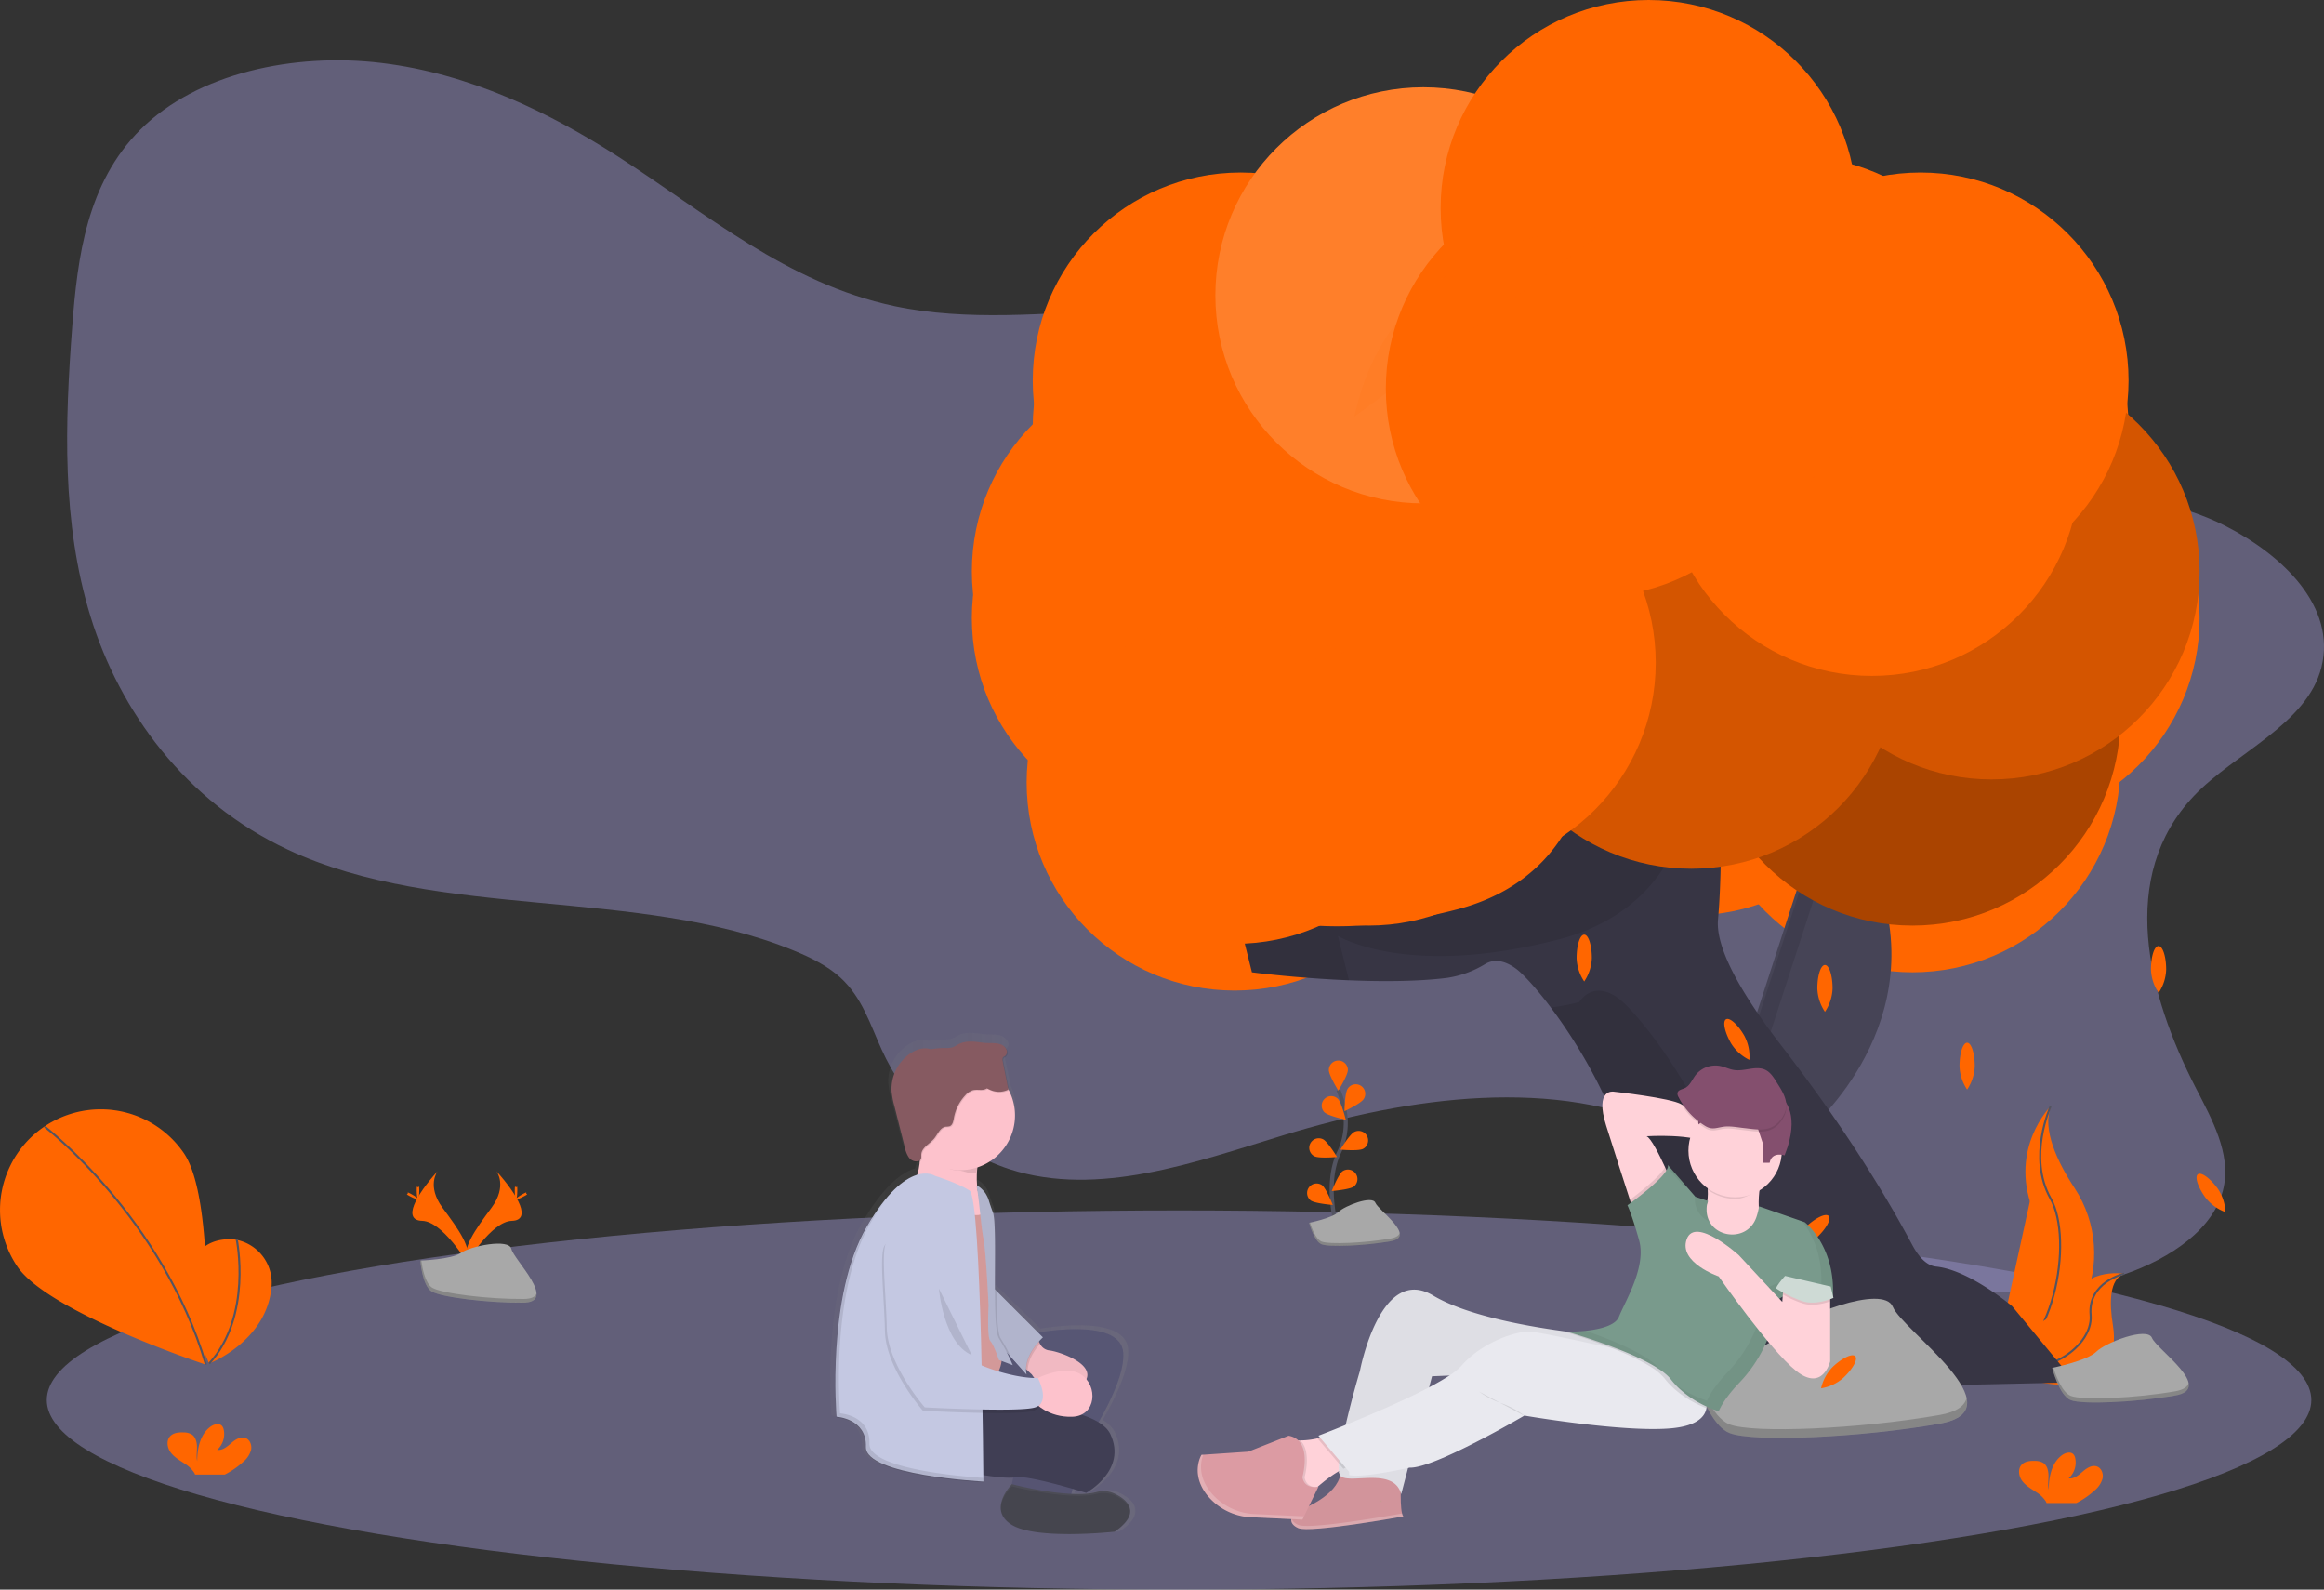 <?xml version="1.0" encoding="UTF-8" standalone="no"?>
<svg
   data-name="Layer 1"
   width="1142.23"
   height="781.11"
   viewBox="0 0 1142.23 781.11"
   version="1.1"
   id="svg157"
   xmlns="http://www.w3.org/2000/svg"
   xmlns:svg="http://www.w3.org/2000/svg">
  <rect x="0" y="0" width="1142.23" height="781.11" fill="#333333" stroke="none"/>
  <defs
     id="defs3">
    <linearGradient
       id="d91c7811-87ec-4fc8-aa52-46c2543d8327-229"
       x1="380.12"
       y1="690.08"
       x2="530.06"
       y2="690.08"
       gradientTransform="matrix(-1,0,0,1,938.12,-59.45)"
       gradientUnits="userSpaceOnUse">
      <stop
         offset="0"
         stop-color="gray"
         stop-opacity="0.25"
         id="stop1" />
      <stop
         offset="0.54"
         stop-color="gray"
         stop-opacity="0.12"
         id="stop2" />
      <stop
         offset="1"
         stop-color="gray"
         stop-opacity="0.1"
         id="stop3" />
    </linearGradient>
  </defs>
  <title
     id="title3">friendship</title>
  <path
     d="m 1140.99,327.75 c -6.95,28.15 -42.63,42.26 -62.62,63.26 -37.67,39.58 -23,97.38 0.9,143.67 8,15.5 17.08,31.91 13.69,48.53 -4.13,20.33 -26.08,35.19 -49.13,43.07 -42,14.35 -92.3,10.93 -130.91,-8.92 -33.36,-17.15 -57.26,-45 -91.19,-61.42 -56.79,-27.39 -129.07,-17 -190.74,1.83 -43.62,13.35 -91.32,30.72 -134.67,16.78 -30.5,-9.82 -51.59,-33.72 -63.08,-59 -5.54,-12.23 -9.57,-25.47 -20.16,-35.16 -6.3,-5.77 -14.52,-9.86 -22.93,-13.3 -76.88,-31.5 -174,-14.63 -248.63,-49.57 -50.42,-23.59 -82.71,-68.09 -97,-114.5 -14.29,-46.41 -12.63,-95.07 -9,-142.87 2.58,-34 7.21,-70.22 33.47,-96.44 27.78,-27.73 75.45,-38 118.55,-32.77 43.1,5.23 82.15,24.06 116.52,46.18 43,27.66 82.78,62.09 135.51,73.29 35.91,7.63 73.68,3.45 110.72,2 61.92,-2.41 123.86,3 185.43,8.84 30,2.87 60.1,5.88 89.84,10.24 q 10,1.46 20,3.15 c 3.34,0.57 6.68,1.16 10,1.77 2.6,0.47 5.19,1 7.78,1.47 q 6.13,1.19 12.22,2.5 c 11.66,2.5 23.21,5.33 34.64,8.55 39.74,11.21 71.6,31.57 109.13,45.79 24.46,9.27 51.13,11.83 74.29,23.63 28.5,14.49 54.68,39.8 47.37,69.4 z"
     fill="#6c63ff"
     opacity="0.1"
     id="path3"
     style="opacity:0.486;fill:#948fc3;fill-opacity:1" />
  <circle
     cx="939.95"
     cy="375.52"
     r="102.23"
     fill="#6c63ff"
     id="circle3"
     style="fill:#ff6600" />
  <circle
     cx="831.23"
     cy="347.59"
     r="102.23"
     fill="#6c63ff"
     id="circle4"
     style="fill:#ff6600" />
  <circle
     cx="711.55"
     cy="348.59"
     r="102.23"
     fill="#6c63ff"
     id="circle5"
     style="fill:#ff6600" />
  <circle
     cx="672.65"
     cy="375.52"
     r="102.23"
     fill="#6c63ff"
     id="circle6"
     style="fill:#ff6600" />
  <circle
     cx="606.82"
     cy="384.5"
     r="102.23"
     fill="#6c63ff"
     id="circle7"
     style="fill:#ff6600" />
  <circle
     cx="579.89"
     cy="303.71"
     r="102.23"
     fill="#6c63ff"
     id="circle8"
     style="fill:#ff6600" />
  <circle
     cx="609.81"
     cy="209.95"
     r="102.23"
     fill="#6c63ff"
     id="circle9"
     style="fill:#ff6600" />
  <circle
     cx="666.66"
     cy="209.95"
     r="102.23"
     fill="#6c63ff"
     id="circle10"
     style="fill:#ff6600" />
  <circle
     cx="699.58"
     cy="168.06"
     r="102.23"
     fill="#6c63ff"
     id="circle11"
     style="fill:#ff6600" />
  <circle
     cx="783.36"
     cy="213.94"
     r="102.23"
     fill="#6c63ff"
     id="circle12"
     style="fill:#ff6600" />
  <circle
     cx="978.85"
     cy="303.71"
     r="102.23"
     fill="#6c63ff"
     id="circle13"
     style="fill:#ff6600" />
  <circle
     cx="920"
     cy="252.84"
     r="102.23"
     fill="#6c63ff"
     id="circle14"
     style="fill:#ff6600" />
  <circle
     cx="882.1"
     cy="201.97"
     r="102.23"
     fill="#6c63ff"
     id="circle15"
     style="fill:#ff6600" />
  <circle
     cx="810.29"
     cy="125.17"
     r="102.23"
     fill="#6c63ff"
     id="circle16"
     style="fill:#ff6600" />
  <circle
     cx="943.94"
     cy="209.95"
     r="102.23"
     fill="#6c63ff"
     id="circle17"
     style="fill:#ff6600" />
  <g
     opacity="0.1"
     id="g32"
     style="fill:#ff6600">
    <circle
       cx="939.95"
       cy="375.52"
       r="102.23"
       id="circle18"
       style="fill:#ff6600" />
    <circle
       cx="831.23"
       cy="347.59"
       r="102.23"
       id="circle19"
       style="fill:#ff6600" />
    <circle
       cx="711.55"
       cy="348.59"
       r="102.23"
       id="circle20"
       style="fill:#ff6600" />
    <circle
       cx="672.65"
       cy="375.52"
       r="102.23"
       id="circle21"
       style="fill:#ff6600" />
    <circle
       cx="606.82"
       cy="384.5"
       r="102.23"
       id="circle22"
       style="fill:#ff6600" />
    <circle
       cx="579.89"
       cy="303.71"
       r="102.23"
       id="circle23"
       style="fill:#ff6600" />
    <circle
       cx="609.81"
       cy="209.95"
       r="102.23"
       id="circle24"
       style="fill:#ff6600" />
    <circle
       cx="666.66"
       cy="209.95"
       r="102.23"
       id="circle25"
       style="fill:#ff6600" />
    <circle
       cx="699.58"
       cy="168.06"
       r="102.23"
       id="circle26"
       style="fill:#ff6600" />
    <circle
       cx="783.36"
       cy="213.94"
       r="102.23"
       id="circle27"
       style="fill:#ff6600" />
    <circle
       cx="978.85"
       cy="303.71"
       r="102.23"
       id="circle28"
       style="fill:#ff6600" />
    <circle
       cx="920"
       cy="252.84"
       r="102.23"
       id="circle29"
       style="fill:#ff6600" />
    <circle
       cx="882.1"
       cy="201.97"
       r="102.23"
       id="circle30"
       style="fill:#ff6600" />
    <circle
       cx="810.29"
       cy="125.17"
       r="102.23"
       id="circle31"
       style="fill:#ff6600" />
    <circle
       cx="943.94"
       cy="209.95"
       r="102.23"
       id="circle32"
       style="fill:#ff6600" />
  </g>
  <path
     d="m 889.46,554.67 c 0,0 62.5,-52.53 31.58,-127.33 l -30.92,-11.58 -33.55,103.29 z"
     fill="#67647e"
     id="path32"
     style="fill:#464456;fill-opacity:1" />
  <path
     d="m 892.79,412.2 7.4,2.77 -32.94,101.41 28.74,31.12 c -2.38,2.37 -3.86,3.61 -3.86,3.61 l -32.9,-35.62 z"
     opacity="0.1"
     id="path33" />
  <ellipse
     cx="579.5"
     cy="687.94"
     rx="556.5"
     ry="93.16"
     fill="#6c63ff"
     opacity="0.1"
     id="ellipse33"
     style="opacity:0.486;fill:#948fc3;fill-opacity:1" />
  <path
     d="m 1007.84,543.65 c 0,0 -20.33,20.33 -8.85,50.5 11.48,30.17 -19.67,80.33 -19.67,80.33 l 1,-0.16 c 41.75,-7.37 62.5,-55.12 39.28,-90.6 -8.68,-13.17 -15.77,-28.65 -11.76,-40.07 z"
     fill="#6c63ff"
     id="path34"
     style="fill:#ff6600" />
  <path
     d="m 1007.84,543.65 c 0,0 -11.48,24.92 0,45.25 11.48,20.33 2,77.38 -28.53,85.58"
     fill="none"
     stroke="#535461"
     stroke-miterlimit="10"
     id="path35"
     style="fill:#ff6600" />
  <path
     d="m 1044.05,625.88 c 0,0 -23.2,-3.69 -25.31,17.1 -2.11,20.79 -44.62,23.67 -44.62,23.67 l 0.8,0.53 c 35.09,23 68.63,14.67 63.57,-15.91 -1.87,-11.37 -1.72,-22.79 5.56,-25.39 z"
     fill="#6c63ff"
     id="path36"
     style="fill:#ff6600" />
  <path
     d="m 1044.05,625.88 c 0,0 -18,4 -16.53,20.33 1.47,16.33 -26.74,36 -53.39,20.44"
     fill="none"
     stroke="#535461"
     stroke-miterlimit="10"
     id="path38"
     style="fill:#ff6600" />
  <path
     d="m 607.2,445.26 8.12,32.5 c 0,0 57.37,7.48 95.62,2.78 a 49.72,49.72 0 0 0 19.07,-6.88 c 3.23,-1.91 8.33,-2.74 15.3,2.48 11.94,9 70.54,81 61.05,155.7 a 25.82,25.82 0 0 1 -22.17,22.24 v 0 a 77.86,77.86 0 0 0 -32.67,12.36 l -29,19.31 297.35,-6.5 L 989,641.88 c 0,0 -21.12,-17.87 -37.37,-19.5 -4.74,-0.47 -8.65,-4.82 -11.81,-10.73 -18.51,-34.65 -40.65,-67.23 -64.65,-98.34 -17.48,-22.66 -32.15,-46.54 -30.78,-61.54 3.25,-35.75 0,-94.24 0,-94.24 l -61.74,-8.12 c 0,0 8.12,78 -66.62,97.49 -74.74,19.49 -108.83,-1.64 -108.83,-1.64 z"
     fill="#67647e"
     id="path39"
     style="fill:#373544;fill-opacity:1" />
  <g
     opacity="0.1"
     id="g41">
    <path
       d="m 686.45,519.34 c 0,0 34.12,21.12 108.87,1.62 74.75,-19.5 66.62,-97.49 66.62,-97.49 l 11.75,1.53 c -0.22,-5 -0.39,-8 -0.39,-8 l -61.74,-8.12 c 0,0 8.12,78 -66.62,97.49 -74.74,19.49 -108.87,-1.62 -108.87,-1.62 l 8.12,32.5 c 0,0 21.92,2.86 47.7,3.93 z"
       transform="translate(-28.88,-59.45)"
       id="path40" />
    <path
       d="m 830.77,740.51 a 77.86,77.86 0 0 1 32.67,-12.36 v 0 A 25.78,25.78 0 0 0 885.6,706 c 9.54,-74.7 -49.09,-146.83 -61,-155.79 -13,-9.75 -19.5,1.62 -19.5,1.62 a 104.61,104.61 0 0 1 -14,2.67 c 21.06,28 51.19,81.71 44.14,136.87 a 25.78,25.78 0 0 1 -22.16,22.15 v 0 a 77.86,77.86 0 0 0 -32.67,12.36 l -29,19.31 74.76,-1.63 z"
       transform="translate(-28.88,-59.45)"
       id="path41" />
  </g>
  <path
     d="m 656.96,602.91 c 0,0 -6.21,-21.08 1.16,-36.6 a 33.3,33.3 0 0 0 2.69,-20.89 56,56 0 0 0 -3,-9.81"
     fill="none"
     stroke="#535461"
     stroke-miterlimit="10"
     stroke-width="2"
     id="path42" />
  <path
     d="m 662.45,525.8 c 0,2.58 -4.68,10.08 -4.68,10.08 0,0 -4.65,-7.5 -4.65,-10.08 a 4.68,4.68 0 1 1 9.36,0 z"
     fill="#6c63ff"
     id="path43"
     style="fill:#ff6600" />
  <path
     d="m 670.19,540.11 c -1.4,2.17 -9.4,5.92 -9.4,5.92 0,0 0.15,-8.83 1.55,-11 a 4.68,4.68 0 1 1 7.85,5.09 z"
     fill="#6c63ff"
     id="path44"
     style="fill:#ff6600" />
  <path
     d="m 669.85,564.55 c -2.31,1.16 -11.1,0.36 -11.1,0.36 0,0 4.58,-7.55 6.89,-8.71 a 4.68,4.68 0 0 1 4.21,8.36 z"
     fill="#6c63ff"
     id="path45"
     style="fill:#ff6600" />
  <path
     d="m 665.43,583.02 c -2.08,1.54 -10.88,2.23 -10.88,2.23 0,0 3.24,-8.22 5.32,-9.75 a 4.68,4.68 0 0 1 5.56,7.52 z"
     fill="#6c63ff"
     id="path46"
     style="fill:#ff6600" />
  <path
     d="m 650.96,546.55 c 1.85,1.8 10.49,3.67 10.49,3.67 0,0 -2.11,-8.58 -4,-10.38 a 4.68,4.68 0 0 0 -6.52,6.71 z"
     fill="#6c63ff"
     id="path47"
     style="fill:#ff6600" />
  <path
     d="m 646.06,568.17 c 2.31,1.16 11.1,0.36 11.1,0.36 0,0 -4.58,-7.55 -6.89,-8.71 a 4.68,4.68 0 0 0 -4.21,8.36 z"
     fill="#6c63ff"
     id="path48"
     style="fill:#ff6600" />
  <path
     d="m 644.18,589.86 c 2.08,1.54 10.88,2.23 10.88,2.23 0,0 -3.24,-8.22 -5.32,-9.75 a 4.68,4.68 0 0 0 -5.56,7.52 z"
     fill="#6c63ff"
     id="path49"
     style="fill:#ff6600" />
  <path
     d="m 643.45,600.85 c 0,0 11.35,-2.27 14.37,-5.3 3.02,-3.03 16.64,-8.32 18.16,-4.54 1.52,3.78 20.43,16.64 7.56,18.91 -12.87,2.27 -30.26,3 -34,1.51 -3.74,-1.49 -6.09,-10.58 -6.09,-10.58 z"
     fill="#a8a8a8"
     id="path50" />
  <path
     d="m 683.55,608.55 c -12.86,2.27 -30.26,3 -34,1.51 -2.88,-1.15 -4.88,-6.69 -5.67,-9.26 l -0.38,0.08 c 0,0 2.27,9.08 6.05,10.59 3.78,1.51 21.18,0.76 34,-1.51 3.71,-0.66 4.77,-2.19 4.37,-4.14 -0.32,1.24 -1.61,2.22 -4.37,2.73 z"
     opacity="0.2"
     id="path51" />
  <path
     d="m 831.62,672.01 c 0,0 34.43,-6.89 43.62,-16.07 9.19,-9.18 50.5,-25.25 55.09,-13.77 4.59,11.48 62,50.5 23,57.39 -39,6.89 -91.82,9.18 -103.3,4.59 -11.48,-4.59 -18.41,-32.14 -18.41,-32.14 z"
     fill="#a8a8a8"
     id="path52" />
  <path
     d="m 953.29,695.29 c -39,6.89 -91.82,9.18 -103.3,4.59 -8.74,-3.5 -14.82,-20.3 -17.22,-28.11 l -1.15,0.24 c 0,0 6.89,27.55 18.36,32.14 11.47,4.59 64.28,2.3 103.3,-4.59 11.27,-2 14.49,-6.66 13.27,-12.56 -0.95,3.85 -4.88,6.82 -13.26,8.29 z"
     opacity="0.2"
     id="path53" />
  <path
     d="m 1064.66,476.35 a 21.82,21.82 0 0 1 -3.71,11.51 21.82,21.82 0 0 1 -3.77,-11.49 c 0,-6.35 1.64,-11.5 3.71,-11.51 2.07,-0.01 3.75,5.14 3.77,11.49 z"
     fill="#6c63ff"
     id="path54"
     style="fill:#ff6600" />
  <path
     d="m 782.37,470.77 a 21.82,21.82 0 0 1 -3.74,11.5 21.82,21.82 0 0 1 -3.74,-11.5 c 0,-6.35 1.67,-11.5 3.74,-11.5 2.07,0 3.74,5.15 3.74,11.5 z"
     fill="#6c63ff"
     id="path55"
     style="fill:#ff6600" />
  <path
     d="m 1090.03,584.09 a 21.82,21.82 0 0 1 3.74,11.5 21.82,21.82 0 0 1 -9.79,-7.1 c -3.74,-5.14 -5.41,-10.29 -3.74,-11.5 1.67,-1.21 6.06,1.97 9.79,7.1 z"
     fill="#6c63ff"
     id="path56"
     style="fill:#ff6600" />
  <path
     d="m 970.57,523.88 a 21.82,21.82 0 0 1 -3.74,11.5 21.82,21.82 0 0 1 -3.74,-11.5 c 0,-6.35 1.67,-11.5 3.74,-11.5 2.07,0 3.74,5.17 3.74,11.5 z"
     fill="#6c63ff"
     id="path57"
     style="fill:#ff6600" />
  <path
     d="m 900.69,485.68 a 21.82,21.82 0 0 1 -3.74,11.5 21.82,21.82 0 0 1 -3.74,-11.5 c 0,-6.35 1.67,-11.5 3.74,-11.5 2.07,0 3.74,5.15 3.74,11.5 z"
     fill="#6c63ff"
     id="path58"
     style="fill:#ff6600" />
  <path
     d="m 857.34,508.97 a 21.82,21.82 0 0 1 2.47,11.84 21.82,21.82 0 0 1 -9,-8.12 c -3.16,-5.51 -4.26,-10.81 -2.47,-11.84 1.79,-1.03 5.85,2.61 9,8.12 z"
     fill="#6c63ff"
     id="path59"
     style="fill:#ff6600" />
  <path
     d="m 824.95,614.61 a 21.82,21.82 0 0 1 -10.95,5.14 21.82,21.82 0 0 1 5.83,-10.59 c 4.63,-4.34 9.54,-6.64 10.95,-5.14 1.41,1.5 -1.2,6.25 -5.83,10.59 z"
     fill="#6c63ff"
     id="path60" />
  <path
     d="m 824.95,614.61 a 21.82,21.82 0 0 1 -10.95,5.14 21.82,21.82 0 0 1 5.83,-10.59 c 4.63,-4.34 9.54,-6.64 10.95,-5.14 1.41,1.5 -1.2,6.25 -5.83,10.59 z"
     opacity="0.1"
     id="path61" />
  <path
     d="m 892.96,608.09 a 21.82,21.82 0 0 1 -10.95,5.14 21.82,21.82 0 0 1 5.83,-10.59 c 4.63,-4.34 9.54,-6.64 10.95,-5.14 1.41,1.5 -1.2,6.24 -5.83,10.59 z"
     fill="#6c63ff"
     id="path62"
     style="fill:#ff6600" />
  <path
     d="m 906,677.03 a 21.82,21.82 0 0 1 -10.95,5.14 21.82,21.82 0 0 1 5.84,-10.62 c 4.63,-4.34 9.54,-6.64 10.95,-5.14 1.41,1.5 -1.2,6.27 -5.84,10.62 z"
     fill="#6c63ff"
     id="path64"
     style="fill:#ff6600" />
  <path
     d="m 90.47,566.82 c 15.33,22.63 10.44,103.65 10.44,103.65 0,0 -77.05,-25.51 -92.38,-48.13 a 49.49,49.49 0 0 1 81.95,-55.51 z"
     fill="#6c63ff"
     id="path66"
     style="fill:#ff6600" />
  <path
     d="m 90.47,566.82 c 15.33,22.63 10.44,103.65 10.44,103.65 0,0 -77.05,-25.51 -92.38,-48.13 a 49.49,49.49 0 0 1 81.95,-55.51 z"
     opacity="0.1"
     id="path67"
     style="fill:#ff6600" />
  <path
     d="m 22.04,553.66 c 0,0 57.74,44.58 79.17,116.89"
     fill="none"
     stroke="#535461"
     stroke-miterlimit="10"
     id="path68"
     style="fill:#ff6600" />
  <path
     d="m 115.75,609.12 c 0,0 -41,-7 -13,60.91 0,0 28.49,-10.86 30.71,-37.88 a 21.56,21.56 0 0 0 -17.15,-22.92 z"
     fill="#6c63ff"
     id="path69"
     style="fill:#ff6600" />
  <path
     d="m 116.35,609.05 c 0,0 7.81,37.56 -13.56,61"
     fill="none"
     stroke="#535461"
     stroke-miterlimit="10"
     id="path70"
     style="fill:#ff6600" />
  <path
     d="m 1008.63,672.14 c 0,0 17.11,-3.4 21.67,-7.93 4.56,-4.53 25.1,-12.46 27.38,-6.8 2.28,5.66 30.8,24.92 11.41,28.31 -19.39,3.39 -45.63,4.53 -51.33,2.27 -5.7,-2.26 -9.13,-15.85 -9.13,-15.85 z"
     fill="#a8a8a8"
     id="path71" />
  <path
     d="m 1069.12,683.63 c -19.39,3.4 -45.63,4.53 -51.33,2.27 -4.34,-1.73 -7.36,-10 -8.56,-13.87 l -0.57,0.12 c 0,0 3.42,13.59 9.13,15.86 5.71,2.27 31.94,1.13 51.33,-2.27 5.6,-1 7.2,-3.28 6.6,-6.2 -0.51,1.89 -2.46,3.36 -6.6,4.09 z"
     opacity="0.2"
     id="path72" />
  <circle
     cx="939.95"
     cy="352.58"
     r="102.23"
     fill="#6c63ff"
     id="circle72"
     style="fill:#aa4400" />
  <circle
     cx="831.23"
     cy="324.65"
     r="102.23"
     fill="#6c63ff"
     id="circle73"
     style="fill:#d45500" />
  <circle
     cx="711.55"
     cy="325.65"
     r="102.23"
     fill="#6c63ff"
     id="circle74"
     style="fill:#ff6600" />
  <circle
     cx="672.65"
     cy="352.58"
     r="102.23"
     fill="#6c63ff"
     id="circle75"
     style="fill:#ff6600" />
  <circle
     cx="606.82"
     cy="361.56"
     r="102.23"
     fill="#6c63ff"
     id="circle76"
     style="fill:#ff6600" />
  <circle
     cx="579.89"
     cy="280.77"
     r="102.23"
     fill="#6c63ff"
     id="circle77"
     style="fill:#ff6600" />
  <circle
     cx="609.81"
     cy="187.01"
     r="102.23"
     fill="#6c63ff"
     id="circle78"
     style="fill:#ff6600" />
  <circle
     cx="666.66"
     cy="187.01"
     r="102.23"
     fill="#6c63ff"
     id="circle79"
     style="fill:#ff6600" />
  <circle
     cx="699.58"
     cy="145.12"
     r="102.23"
     fill="#6c63ff"
     id="circle80"
     style="fill:#ff7f2a" />
  <circle
     cx="783.36"
     cy="191"
     r="102.23"
     fill="#6c63ff"
     id="circle81"
     style="fill:#ff6600" />
  <circle
     cx="978.85"
     cy="280.77"
     r="102.23"
     fill="#6c63ff"
     id="circle82"
     style="fill:#d45500" />
  <circle
     cx="920"
     cy="229.9"
     r="102.23"
     fill="#6c63ff"
     id="circle83"
     style="fill:#ff6600" />
  <circle
     cx="882.1"
     cy="179.03"
     r="102.23"
     fill="#6c63ff"
     id="circle84"
     style="fill:#ff6600" />
  <circle
     cx="810.29"
     cy="102.23"
     r="102.23"
     fill="#6c63ff"
     id="circle85"
     style="fill:#ff6600" />
  <circle
     cx="943.94"
     cy="187.01"
     r="102.23"
     fill="#6c63ff"
     id="circle86"
     style="fill:#ff6600" />
  <path
     d="m 1041.73,203.02 c 0,0 -95.21,-45.15 -152.82,34.87"
     opacity="0.1"
     id="path86"
     style="fill:#ff6600" />
  <path
     d="m 791.65,111.55 c 0,0 -105.32,-3.18 -126,93.22"
     opacity="0.1"
     id="path87"
     style="fill:#ff6600" />
  <path
     d="m 660.73,320.71 c 0,0 -95.21,-45.16 -152.82,34.84"
     opacity="0.1"
     id="path88"
     style="fill:#ff6600" />
  <path
     d="m 244.04,575.55 c 0,0 5.49,7.18 -2.54,18 -8.03,10.82 -14.65,20 -12,26.76 0,0 12.11,-20.14 22,-20.42 9.89,-0.28 3.38,-12.23 -7.46,-24.34 z"
     fill="#6c63ff"
     id="path89"
     style="fill:#ff6600" />
  <path
     d="m 244.04,575.55 a 8.9,8.9 0 0 1 1.12,2.25 c 9.62,11.3 14.75,21.85 5.5,22.12 -8.61,0.25 -18.95,15.65 -21.42,19.54 a 8.35,8.35 0 0 0 0.29,0.89 c 0,0 12.11,-20.14 22,-20.42 9.89,-0.28 3.35,-12.27 -7.49,-24.38 z"
     opacity="0.1"
     id="path90"
     style="fill:#ff6600" />
  <path
     d="m 254.25,584.71 c 0,2.53 -0.28,4.58 -0.63,4.58 -0.35,0 -0.63,-2 -0.63,-4.58 0,-2.58 0.35,-1.34 0.7,-1.34 0.35,0 0.56,-1.19 0.56,1.34 z"
     fill="#ffd037"
     id="path91"
     style="fill:#ff6600" />
  <path
     d="m 257.75,587.72 c -2.22,1.21 -4.16,1.94 -4.32,1.63 -0.16,-0.31 1.5,-1.54 3.72,-2.75 2.22,-1.21 1.34,-0.33 1.51,0 0.17,0.33 1.31,-0.05 -0.91,1.12 z"
     fill="#ffd037"
     id="path92"
     style="fill:#ff6600" />
  <path
     d="m 215.02,575.55 c 0,0 -5.49,7.18 2.54,18 8.03,10.82 14.65,20 12,26.76 0,0 -12.11,-20.14 -22,-20.42 -9.89,-0.28 -3.39,-12.23 7.46,-24.34 z"
     fill="#6c63ff"
     id="path93"
     style="fill:#ff6600" />
  <path
     d="m 215.02,575.55 a 8.9,8.9 0 0 0 -1.12,2.25 c -9.62,11.3 -14.75,21.85 -5.5,22.12 8.61,0.25 18.95,15.65 21.42,19.54 a 8.35,8.35 0 0 1 -0.29,0.89 c 0,0 -12.11,-20.14 -22,-20.42 -9.89,-0.28 -3.36,-12.27 7.49,-24.38 z"
     opacity="0.1"
     id="path94"
     style="fill:#ff6600" />
  <path
     d="m 204.81,584.71 c 0,2.53 0.28,4.58 0.63,4.58 0.35,0 0.63,-2 0.63,-4.58 0,-2.58 -0.35,-1.34 -0.7,-1.34 -0.35,0 -0.56,-1.19 -0.56,1.34 z"
     fill="#ffd037"
     id="path95"
     style="fill:#ff6600" />
  <path
     d="m 201.3,587.72 c 2.22,1.21 4.16,1.94 4.32,1.63 0.16,-0.31 -1.5,-1.54 -3.72,-2.75 -2.22,-1.21 -1.34,-0.33 -1.51,0 -0.17,0.33 -1.27,-0.05 0.91,1.12 z"
     fill="#ffd037"
     id="path96"
     style="fill:#ff6600" />
  <path
     d="m 206.56,619.4 c 0,0 15.36,-0.47 20,-3.77 4.64,-3.3 23.63,-7.23 24.77,-1.95 1.14,5.28 23.08,26.29 5.74,26.43 -17.34,0.14 -40.29,-2.7 -44.91,-5.52 -4.62,-2.82 -5.6,-15.19 -5.6,-15.19 z"
     fill="#a8a8a8"
     id="path97" />
  <path
     d="m 257.37,638.28 c -17.34,0.14 -40.29,-2.7 -44.91,-5.52 -3.52,-2.14 -4.92,-9.83 -5.39,-13.38 h -0.51 c 0,0 1,12.39 5.59,15.2 4.59,2.81 27.57,5.66 44.91,5.52 5,0 6.73,-1.82 6.64,-4.46 -0.69,1.61 -2.58,2.61 -6.33,2.64 z"
     opacity="0.2"
     id="path98" />
  <path
     d="m 119.56,718.29 a 11.67,11.67 0 0 0 3.83,-5.78 c 0.5,-2.3 -0.48,-5.05 -2.68,-5.89 -2.46,-0.94 -5.09,0.76 -7.08,2.49 -1.99,1.73 -4.28,3.69 -6.89,3.32 a 10.48,10.48 0 0 0 3.24,-9.81 4.1,4.1 0 0 0 -0.9,-2 c -1.37,-1.46 -3.84,-0.83 -5.48,0.32 -5.2,3.66 -6.65,10.72 -6.68,17.08 -0.52,-2.29 -0.08,-4.68 -0.1,-7 -0.02,-2.32 -0.66,-5 -2.64,-6.22 a 8,8 0 0 0 -4,-0.95 c -2.34,-0.09 -4.94,0.15 -6.54,1.86 -2,2.12 -1.47,5.69 0.26,8 1.73,2.31 4.35,3.8 6.77,5.42 a 15,15 0 0 1 4.84,4.61 4.57,4.57 0 0 1 0.36,0.82 h 14.65 a 40.83,40.83 0 0 0 9.04,-6.27 z"
     fill="#6c63ff"
     id="path99"
     style="fill:#ff6600" />
  <path
     d="m 1029.56,732.29 a 11.67,11.67 0 0 0 3.83,-5.78 c 0.5,-2.3 -0.48,-5.05 -2.68,-5.89 -2.46,-0.94 -5.09,0.76 -7.08,2.49 -1.99,1.73 -4.28,3.69 -6.89,3.32 a 10.48,10.48 0 0 0 3.24,-9.81 4.1,4.1 0 0 0 -0.9,-2 c -1.37,-1.46 -3.84,-0.83 -5.48,0.32 -5.2,3.66 -6.65,10.72 -6.68,17.08 -0.52,-2.29 -0.08,-4.68 -0.1,-7 -0.02,-2.32 -0.66,-5 -2.64,-6.22 a 8,8 0 0 0 -4,-0.95 c -2.34,-0.09 -4.94,0.15 -6.54,1.86 -2,2.12 -1.47,5.69 0.26,8 1.73,2.31 4.35,3.8 6.77,5.42 a 15,15 0 0 1 4.84,4.61 4.57,4.57 0 0 1 0.36,0.82 h 14.65 a 40.83,40.83 0 0 0 9.04,-6.27 z"
     fill="#6c63ff"
     id="path100"
     style="fill:#ff6600" />
  <path
     d="m 688.69,726.87 c 0,0 -1,15.66 1,18.26 0,0 -45.92,8.35 -51.66,5.74 -5.74,-2.61 -3.13,-6.78 0,-8.35 3.13,-1.57 18.79,-7.31 20.87,-18.26 0,0 -6.78,-3.13 15.13,1 21.91,4.13 14.66,1.61 14.66,1.61 z"
     fill="#dc9ba3"
     id="path101" />
  <path
     d="m 688.69,726.87 c 0,0 -1,15.66 1,18.26 0,0 -45.92,8.35 -51.66,5.74 -5.74,-2.61 -3.13,-6.78 0,-8.35 3.13,-1.57 18.79,-7.31 20.87,-18.26 0,0 -6.78,-3.13 15.13,1 21.91,4.13 14.66,1.61 14.66,1.61 z"
     opacity="0.05"
     id="path102" />
  <path
     d="m 867.68,575.01 c 0,0 -5.74,9.39 -2.09,27.66 3.65,18.27 -9.39,18.26 -9.39,18.26 h -26.08 l -8.87,-23 12.52,1 c 0,0 8.35,-2.09 4.7,-21.4 z"
     fill="#ffd2d9"
     id="path103" />
  <path
     d="m 789.41,553.1 c 4,12.71 9,28.19 11.67,36.44 l 1.9,5.83 17.22,-17.74 c 0,0 -0.76,-1.76 -1.89,-4.22 -2.52,-5.46 -6.91,-14.37 -9.07,-15.09 0,0 24,-1.57 31.31,4.17 7.31,5.74 5.22,-15.66 5.22,-15.66 0,0 -14.09,-1 -19.31,-4.17 -5.22,-3.17 -33.4,-6.26 -33.4,-6.26 0,0 -9.39,-1.57 -3.65,16.7 z"
     fill="#ffd2d9"
     id="path104" />
  <path
     d="m 632.85,706.55 3.65,26.61 9.39,-1 c 0,0 0.57,-0.54 1.53,-1.4 2.53,-2.23 7.8,-6.6 12.84,-9 a 15.73,15.73 0 0 1 5.46,-1.63 l -10.44,-15.66 a 57.66,57.66 0 0 1 -7.79,2.31 37.61,37.61 0 0 1 -8.39,1 15.32,15.32 0 0 1 -6.25,-1.23 z"
     fill="#ffd2d9"
     id="path105" />
  <path
     d="m 658.94,725.31 c 4.7,4.17 26.09,-4.7 29.75,8.87 l 3.36,-12.87 10.35,-39.6 1.42,-5.45 8.62,-0.37 98.93,-4.22 5.6,-0.24 3,-0.13 -3.92,-1.94 -26.09,-12.93 c 0,0 -9.4,-0.66 -22.36,-2.44 v 0 c -19.65,-2.69 -47.49,-8 -63.21,-17.39 -26.09,-15.66 -36,37.05 -36,37.05 0,0 -4,13.37 -7,26.55 a 153.76,153.76 0 0 0 -3.15,17.25 c -0.45,4.03 -0.31,6.95 0.7,7.86 z"
     fill="#e9e9ef"
     id="path106" />
  <path
     d="m 658.94,725.31 c 4.7,4.17 26.09,-4.7 29.75,8.87 l 3.36,-12.87 10.35,-39.6 1.42,-5.45 8.89,-0.55 95.58,-5.88 5.9,-0.37 1.82,-0.11 2.35,-0.15 -28.44,-12.79 c 0,0 -9.4,-0.66 -22.36,-2.44 v 0 c -19.65,-2.69 -47.49,-8 -63.21,-17.39 -26.09,-15.66 -36,37.05 -36,37.05 0,0 -4,13.37 -7,26.55 a 153.76,153.76 0 0 0 -3.15,17.25 c -0.41,4.05 -0.27,6.97 0.74,7.88 z"
     opacity="0.05"
     id="path107" />
  <path
     d="m 647.5,706.74 9.13,10.71 3.64,4.27 a 15.73,15.73 0 0 1 5.46,-1.63 l -10.44,-15.66 a 57.66,57.66 0 0 1 -7.79,2.31 z"
     opacity="0.1"
     id="path108" />
  <path
     d="m 647.99,705.48 10.21,12 4.92,5.77 v 1.57 c 6,1.39 24.79,-2.57 28.93,-3.48 l 0.81,-0.18 c 12,0.52 56.36,-25.57 56.36,-25.57 0,0 48.53,8.35 72,6.26 13.11,-1.17 16.79,-5.91 17.48,-9.88 a 10.29,10.29 0 0 0 -0.78,-5.78 l -21,-14.75 -2.78,-2 -4.44,-3.13 c 0,0 -7.72,-1.75 -17.52,-3.91 v 0 c -15.32,-3.38 -35.73,-7.77 -39.86,-8.08 -6.78,-0.52 -24,5.22 -33.92,16.7 a 29.31,29.31 0 0 1 -5.72,4.67 l -0.27,0.18 c -2.79,1.85 -6.22,3.81 -10,5.82 -12.63,6.65 -29.47,13.8 -41.05,18.49 -7.92,3.23 -13.37,5.3 -13.37,5.3 z"
     fill="#e9e9ef"
     id="path109" />
  <path
     d="m 632.85,706.55 3.65,26.61 9.39,-1 c 0,0 0.57,-0.54 1.53,-1.4 -2.08,0 -5.51,-0.55 -6.23,-4.86 0,0 3.62,-12.65 -2.09,-18.1 a 15.32,15.32 0 0 1 -6.25,-1.25 z"
     opacity="0.1"
     id="path110" />
  <path
     d="m 640.12,725.83 c 0,0 5.22,-18.26 -6.78,-20.35 l -19.83,7.83 -23,1.57 c 0,0 -6,9.79 3.61,20.77 a 29.52,29.52 0 0 0 20.94,9.9 l 25.06,1.15 7.87,-16.15 c 0,0 -6.79,1.54 -7.87,-4.72 z"
     fill="#dc9ba3"
     id="path111" />
  <path
     d="m 767.57,653.99 c 2.63,0.77 13.51,4 24.65,8.43 v 0 a 137.31,137.31 0 0 1 16.06,7.41 c 1.08,0.61 2.11,1.22 3.08,1.83 a 26.56,26.56 0 0 1 6.73,5.64 c 6.44,8.33 15.9,12.82 20.61,14.65 a 10.29,10.29 0 0 0 -0.78,-5.78 l -21,-14.75 3,-0.13 -3.92,-1.94 2.35,-0.15 -28.44,-12.79 c 0,0 -9.38,-0.64 -22.34,-2.42 z"
     opacity="0.1"
     id="path112" />
  <path
     d="m 801.12,589.55 1.9,5.83 17.22,-17.74 c 0,0 -0.76,-1.76 -1.89,-4.22 -2.23,4.59 -12.62,12.65 -17.23,16.13 z"
     opacity="0.1"
     id="path113" />
  <path
     d="m 863.21,598.2 a 30.34,30.34 0 0 0 1.35,-5.44 l 22.43,7.79 c 0,0 15.39,11.74 13.83,37.31 0,0 -19,-7 -27.4,1.3 l -0.17,1.47 a 67.84,67.84 0 0 1 -18.4,38.82 c -4.15,4.36 -8.06,9.27 -10.13,14 0,0 -14.61,-4.17 -23.48,-15.66 -8.87,-11.49 -51.12,-23.45 -51.12,-23.45 0,0 22.44,0.52 25.57,-7.31 3.13,-7.83 13.57,-24.53 9.92,-37.57 -3.65,-13.04 -5.74,-17.22 -5.74,-17.22 0,0 21.4,-15.13 19.83,-19.83 l 13.57,15.66 6.26,2.09 a 10,10 0 0 0 -0.74,3.82 c -0.36,14.17 19.66,17.57 24.42,4.22 z"
     fill="#cedad5"
     id="path114"
     style="fill:#799a8c;fill-opacity:1" />
  <path
     d="m 839.25,584.48 a 54.1,54.1 0 0 0 -0.79,-5.81 l 29.22,-2.61 c 0,0 -2,1.75 -2.9,8.27 -3.43,2 -7.43,4.78 -11.71,4.78 a 22.86,22.86 0 0 1 -13.82,-4.63 z"
     opacity="0.1"
     id="path115" />
  <circle
     cx="852.81"
     cy="565.36"
     r="22.96"
     fill="#ffd2d9"
     id="circle115" />
  <path
     d="m 869.77,571.36 h -3.13 v -8.87 l -3.13,-9.39 c 0,0 -15.66,-7.31 -23,-5.74 l -5.7,5.19 c 0,0 -1.57,-12.52 7.83,-17.22 9.4,-4.7 26.09,-2.61 30.27,1 4.18,3.61 11,9.92 5.74,27.14 l -1.53,4.24 c 0,0 -6.31,-2.09 -7.35,3.65 z"
     fill="#844f6e"
     id="path116" />
  <g
     opacity="0.05"
     id="g120">
    <path
       d="m 858.09,642.86 -1.71,-0.57 -7.88,-9.09 a 2.22,2.22 0 0 0 0.05,-1.34 z"
       transform="translate(-28.88,-59.45)"
       id="path117" />
    <path
       d="m 869.07,659.7 a 11.82,11.82 0 0 1 -7.17,-11.5 c 0,-0.31 0,-0.6 0,-0.88 l 0.16,0.19 6.26,2.09 a 10,10 0 0 0 -0.74,3.82 12.47,12.47 0 0 0 1.49,6.28 z"
       transform="translate(-28.88,-59.45)"
       id="path118" />
    <path
       d="m 808.2,713.36 c 13.08,4.55 30.79,11.72 36.18,18.69 l 0.4,0.5 c -14.33,-9.83 -45.8,-18.77 -45.8,-18.77 a 81.34,81.34 0 0 0 9.22,-0.42 z"
       transform="translate(-28.88,-59.45)"
       id="path119" />
    <path
       d="m 867.86,747.71 c 2.07,-4.71 6,-9.63 10.13,-14 a 67.84,67.84 0 0 0 18.4,-38.82 l 0.17,-1.47 c 8.35,-8.35 27.4,-1.3 27.4,-1.3 1,-16.22 -4.84,-26.87 -9.23,-32.49 l 1.15,0.4 c 0,0 15.39,11.74 13.83,37.31 0,0 -19,-7 -27.4,1.3 l -0.17,1.47 a 67.84,67.84 0 0 1 -18.4,38.82 c -4.15,4.36 -8.06,9.27 -10.13,14 0,0 -12.72,-3.64 -21.62,-13.44 a 54,54 0 0 0 15.87,8.22 z"
       transform="translate(-28.88,-59.45)"
       id="path120" />
  </g>
  <path
     d="m 844.72,627.2 c 0,0 25,36 38.09,46.44 13.09,10.44 16.7,-4.7 16.7,-4.7 v -33.39 l -23,-2.61 -0.25,3.17 -0.28,3.62 -21.4,-23 c 0,0 -21.4,-19.31 -25.57,-7.83 -4.17,11.48 15.71,18.3 15.71,18.3 z"
     fill="#ffd2d9"
     id="path121" />
  <path
     d="m 876.31,636.11 a 49.72,49.72 0 0 0 9.9,4.4 c 4.93,1.52 10.58,-0.08 13.31,-1.06 v -3.9 l -23,-2.61 z"
     opacity="0.1"
     id="path122" />
  <path
     d="m 899.78,632.16 1.34,5.59 c 0,0 -8.16,3.8 -14.94,1.72 a 59.33,59.33 0 0 1 -13,-6.26 c -1,-0.52 4.17,-6.26 4.17,-6.26 z"
     fill="#cedad5"
     id="path123" />
  <path
     d="M 749.48,695.82 A 42.39,42.39 0 0 0 738,689.55 41,41 0 0 1 727,683.81"
     opacity="0.1"
     id="path124" />
  <path
     d="m 590.58,714.87 0.85,-0.06 c -1.24,3.15 -3,10.85 4.32,19.26 a 29.52,29.52 0 0 0 20.87,9.89 l 24.3,1.14 -0.78,1.6 -25.08,-1.15 a 29.52,29.52 0 0 1 -20.87,-9.89 c -9.61,-11 -3.61,-20.79 -3.61,-20.79 z"
     fill="#ffffff"
     opacity="0.2"
     id="path125" />
  <path
     d="m 679.19,737.24 q -0.11,0.47 -0.25,0.93 c -0.51,-0.29 -1.24,-0.85 0.25,-0.93 z"
     fill="#00ff00"
     opacity="0.05"
     id="path126" />
  <path
     d="m 638.12,749.31 c 5.35,2.43 45.57,-4.65 51,-5.63 a 4.06,4.06 0 0 0 0.62,1.45 c 0,0 -45.92,8.35 -51.66,5.74 -3,-1.34 -3.69,-3.1 -3.29,-4.7 0.33,1.12 1.27,2.23 3.33,3.14 z"
     fill="#ffffff"
     opacity="0.2"
     id="path127" />
  <path
     d="m 838.22,554.39 a 35.56,35.56 0 0 1 -13.24,-14.2 3.2,3.2 0 0 1 -0.49,-2.19 c 0.37,-1.42 2.22,-1.67 3.56,-2.28 2.49,-1.14 3.54,-4 5.17,-6.22 a 12.45,12.45 0 0 1 12.17,-4.67 c 2.38,0.48 4.58,1.66 7,2 5.18,0.76 10.82,-2.38 15.47,0 2.12,1.09 3.56,3.14 4.82,5.16 3.17,5.07 7.14,10.46 4.26,16.38 -1.65,3.4 -4.29,6.22 -8,7.21 -3.71,0.99 -8,0.16 -11.78,-0.24 -3.1,-0.34 -6.36,-1 -9.48,-0.72 -3.68,0.38 -5.97,1.87 -9.46,-0.23 z"
     opacity="0.1"
     id="path128" />
  <path
     d="m 838.22,553.34 a 35.56,35.56 0 0 1 -13.24,-14.2 3.2,3.2 0 0 1 -0.49,-2.19 c 0.37,-1.42 2.22,-1.67 3.56,-2.28 2.49,-1.14 3.54,-4 5.17,-6.22 a 12.45,12.45 0 0 1 12.17,-4.67 c 2.38,0.48 4.58,1.66 7,2 5.18,0.76 10.82,-2.38 15.47,0 2.12,1.09 3.56,3.14 4.82,5.16 3.17,5.07 7.14,10.46 4.26,16.38 -1.65,3.4 -4.29,6.22 -8,7.21 -3.71,0.99 -8,0.16 -11.78,-0.24 -3.1,-0.34 -6.36,-1 -9.48,-0.72 -3.68,0.38 -5.97,1.88 -9.46,-0.23 z"
     fill="#844f6e"
     id="path129" />
  <path
     d="m 408.06,677.66 c 0,10.76 0.6,17.87 0.6,17.87 0,0 15.37,0.86 14.94,15.11 -0.43,14.25 59.74,17.27 59.74,17.27 0,0 0,-0.15 0,-0.43 v 0 c 0,0 0,-1.15 0,-3.23 5.72,0.85 11.84,1.54 15.27,1.21 -0.23,1.11 -0.5,2.28 -0.76,3.32 -0.28,0.28 -5.82,5.88 -5.64,11.84 -0.1,3 1.26,6.08 5.66,8.64 12.7,7.42 52.25,3.29 52.25,3.29 6,-3.94 8,-7.29 7.89,-10.07 0.19,-4.1 -3.9,-7 -7.65,-8.87 a 13.5,13.5 0 0 0 -9.36,-1 44.92,44.92 0 0 1 -12.91,0.95 20,20 0 0 1 0.67,-2.54 c 4.06,1.15 6.86,2 6.86,2 0,0 21.08,-11.22 12.3,-29.35 a 14.85,14.85 0 0 0 -6,-5.93 c 6.77,-11.67 13.2,-25.41 12.56,-34.65 -1.07,-15.42 -31.69,-12.06 -43.16,-10.25 l -22.11,-21.69 c 0,-16 0.49,-34.37 -1,-38.35 -2.64,-6.91 -1.76,-6 -3.51,-9.06 l -0.07,-0.11 c -1,-1.62 -3.72,-4.19 -4.42,-3.84 a 44.62,44.62 0 0 1 0.13,-9.55 27.25,27.25 0 0 0 18.78,-25.78 26.68,26.68 0 0 0 -3,-12.31 l 0.3,-0.13 -2.9,-14.26 a 2.37,2.37 0 0 1 0.13,-1.85 c 0.3,-0.4 0.81,-0.52 1.2,-0.8 a 2.76,2.76 0 0 0 0.47,-3.36 4.58,4.58 0 0 0 -1.09,-1.39 c -2.44,-2.77 -7.63,-1.78 -10.82,-2.19 -4.32,-0.55 -8.85,-1.35 -12.94,0.79 a 21.38,21.38 0 0 1 -2.75,1.44 11.84,11.84 0 0 1 -4,0.38 40.4,40.4 0 0 0 -7.26,0.65 c -3.12,-1.13 -6.79,-0.13 -9.68,1.6 a 21.35,21.35 0 0 0 -10.16,19.52 41.36,41.36 0 0 0 1.39,7.15 l 5.35,20.85 a 13.59,13.59 0 0 0 2,4.88 5.75,5.75 0 0 0 0.8,0.86 4.63,4.63 0 0 0 4.26,1.62 2.89,2.89 0 0 0 0.59,-0.21 29.57,29.57 0 0 1 -1.27,6.46 c -6.12,1.78 -15,8 -25.66,26 -13.68,23.06 -15.96,57.06 -16.02,77.5 z m 87.3,-14.64 z"
     fill="url(#d91c7811-87ec-4fc8-aa52-46c2543d8327-229)"
     id="path130"
     style="fill:url(#d91c7811-87ec-4fc8-aa52-46c2543d8327-229)" />
  <rect
     x="-521.09"
     y="-707.65"
     width="59.84"
     height="42.86"
     transform="scale(-1)"
     fill="#5f5d7e"
     id="rect130" />
  <path
     d="m 506.24,655.45 c 0,0 44.56,-9.34 45.83,9.34 1.27,18.68 -26.31,56 -26.31,56 l -25,-5.09 7.21,-28.86 c 0,0 -28.43,-6.37 -30.13,-6.79 -1.7,-0.42 28.4,-24.6 28.4,-24.6 z"
     fill="#5f5d7e"
     id="path131" />
  <path
     d="m 506.24,655.45 c 0,0 44.56,-9.34 45.83,9.34 1.27,18.68 -26.31,56 -26.31,56 l -25,-5.09 7.21,-28.86 c 0,0 -28.43,-6.37 -30.13,-6.79 -1.7,-0.42 28.4,-24.6 28.4,-24.6 z"
     opacity="0.1"
     id="path132"
     style="opacity:0.326;fill:#474760;fill-opacity:1" />
  <path
     d="m 529.59,725.9 c 0,0 -4.24,8.06 -3,11.46 1.24,3.4 -30.13,-4.67 -30.13,-4.67 0,0 2.55,-9.76 2.12,-11 -0.43,-1.24 31.01,4.21 31.01,4.21 z"
     fill="#5f5d7e"
     id="path133" />
  <path
     d="m 502,670.73 3.12,2.82 2,1.82 c 0,0 10.19,16.55 23.34,6.37 13.15,-10.18 -10.21,-17.8 -14.88,-18.19 a 5.86,5.86 0 0 1 -4.4,-3.19 14,14 0 0 1 -1.54,-4 z"
     fill="#fdc2cc"
     id="path134" />
  <path
     d="m 502,670.73 3.12,2.82 2,1.82 c 0,0 10.19,16.55 23.34,6.37 13.15,-10.18 -10.21,-17.8 -14.88,-18.19 a 5.86,5.86 0 0 1 -4.4,-3.19 14,14 0 0 1 -1.54,-4 z"
     opacity="0.05"
     id="path135" />
  <path
     d="m 529.59,725.9 c 0,0 -4.24,8.06 -3,11.46 1.24,3.4 -30.13,-4.67 -30.13,-4.67 0,0 2.55,-9.76 2.12,-11 -0.43,-1.24 31.01,4.21 31.01,4.21 z"
     opacity="0.1"
     id="path136" />
  <path
     d="m 502,670.73 3.12,2.82 c 0,-5.44 3.61,-10.44 6.08,-13.25 a 14,14 0 0 1 -1.54,-4 z"
     opacity="0.1"
     id="path137" />
  <path
     d="m 483.33,627.87 29.28,29.28 c 0,0 -10.19,8.91 -8.06,18.25 l -21.22,-23.77 z"
     fill="#c4c8e2"
     id="path138" />
  <path
     d="m 483.54,627.87 v 23.77 l 3.4,3.81 10.09,11.3 7.73,8.66 c -2.12,-9.34 8.06,-18.25 8.06,-18.25 z"
     opacity="0.1"
     id="path139" />
  <path
     d="m 483.33,585.85 c 0,0 0,8.91 -7.64,6.37 -7.64,-2.54 -1.7,100.58 -1.7,100.58 0,0 22.07,-16.55 17.82,-28.43 -4.25,-11.88 -5.09,-20.82 -4.69,-32.68 0.4,-11.86 -3.79,-45.84 -3.79,-45.84 z"
     fill="#d39999"
     id="path140" />
  <path
     d="m 482.9,562.09 c 0,0 -6.37,17.4 0,30.56 6.37,13.16 -37.78,-7.22 -37.78,-7.22 0,0 9.76,-4.67 6.37,-27.16 z"
     fill="#fdc2cc"
     id="path141" />
  <path
     d="m 486.72,641.45 a 125.19,125.19 0 0 0 0,14 l 10.09,11.3 a 85.06,85.06 0 0 0 -5,-9.17 c -1.57,-2.43 -1.92,-12.12 -2,-23.18 l -3.7,-3.7 c 0.39,5.97 0.61,10.75 0.61,10.75 z"
     opacity="0.1"
     id="path142" />
  <path
     d="m 480.12,583.55 c -0.47,-2.23 3.21,1.13 4.39,3.08 l 0.06,0.11 c 1.7,3 0.85,2.12 3.4,8.91 2.55,6.79 -0.85,56 3,62 a 95.5,95.5 0 0 1 6.79,13.16 l -6.79,-2.55 c 0,0 -2.55,-7.64 -4.24,-9.34 -1.69,-1.7 -0.85,-17.4 -0.85,-17.4 0,0 -1.27,-27.16 -2.55,-33.1 -1.01,-4.78 -2.21,-20.18 -3.21,-24.87 z"
     fill="#c4c8e2"
     id="path143" />
  <path
     d="m 480.12,583.55 c -0.47,-2.23 3.21,1.13 4.39,3.08 l 0.06,0.11 c 1.7,3 0.85,2.12 3.4,8.91 2.55,6.79 -0.85,56 3,62 a 95.5,95.5 0 0 1 6.79,13.16 l -6.79,-2.55 c 0,0 -2.55,-7.64 -4.24,-9.34 -1.69,-1.7 -0.85,-17.4 -0.85,-17.4 0,0 -1.27,-27.16 -2.55,-33.1 -1.01,-4.78 -2.21,-20.18 -3.21,-24.87 z"
     opacity="0.1"
     id="path144" />
  <path
     d="m 470.17,689.4 c 0,0 67.05,-2.55 75.54,15.28 8.49,17.83 -11.88,28.87 -11.88,28.87 0,0 -28.43,-8.91 -34.8,-7.64 -6.37,1.27 -28.86,-3.4 -28.86,-3.4 z"
     fill="#5f5d7e"
     id="path145"
     style="fill:#403e54;fill-opacity:1" />
  <path
     d="m 507.52,678.37 c 0,0 15.28,-8.49 23.77,-3 8.49,5.49 7.64,20.37 -4.24,20.79 -11.88,0.42 -18.25,-6.79 -18.25,-6.79 z"
     fill="#fdc2cc"
     id="path146" />
  <path
     d="m 459.56,577.79 c 0,0 -13.58,-9.34 -33.53,25 -19.95,34.34 -14.85,93.36 -14.85,93.36 0,0 14.85,0.85 14.43,14.85 -0.42,14 57.72,17 57.72,17 0,0 -0.85,-139.2 -6.79,-143 -5.94,-3.8 -16.98,-7.21 -16.98,-7.21 z"
     fill="#c4c8e2"
     id="path147" />
  <path
     d="m 459.5,603.11 a 18.59,18.59 0 0 1 7.72,15.12 c 0.07,12.71 0.38,40.1 1.67,45.28 1.7,6.79 27.16,15.7 40.32,15.28 0,0 6.37,11.88 -1.27,14.43 -7.64,2.55 -54.32,0 -54.32,0 0,0 -18.25,-20.79 -18.67,-39 -0.42,-18.21 -3,-38.62 0,-42.44 2.45,-3.23 12.7,-17.03 24.55,-8.67 z"
     opacity="0.1"
     id="path148" />
  <path
     d="m 460.35,601.41 a 18.59,18.59 0 0 1 7.77,15.14 c 0.07,12.71 0.38,40.1 1.67,45.28 1.7,6.79 27.16,15.7 40.32,15.28 0,0 6.37,11.88 -1.27,14.43 -7.64,2.55 -54.32,0 -54.32,0 0,0 -18.25,-20.79 -18.67,-39 -0.42,-18.21 -3,-38.62 0,-42.44 2.4,-3.21 12.65,-17.05 24.5,-8.69 z"
     fill="#c4c8e2"
     id="path149" />
  <path
     d="m 548.07,734.06 c 6.09,3 13.15,9.18 -0.23,18.57 0,0 -38.19,4.24 -50.5,-3.4 -12.31,-7.64 0,-19.95 0,-19.95 0,0 28.17,7.49 41.69,3.83 a 12.83,12.83 0 0 1 9.04,0.95 z"
     fill="#4c4c56"
     id="path150" />
  <path
     d="m 548.07,734.92 c 6.09,2.9 13.15,8.78 -0.23,17.77 0,0 -38.19,4.06 -50.5,-3.25 -12.31,-7.31 0,-19.08 0,-19.08 0,0 28.17,7.16 41.69,3.67 a 13.36,13.36 0 0 1 9.04,0.89 z"
     opacity="0.1"
     id="path151" />
  <path
     d="m 461.47,633.17 c 0,0 2.12,26.74 16.13,32.68"
     opacity="0.1"
     id="path152" />
  <path
     d="m 482.48,565.06 a 54.46,54.46 0 0 0 -2.51,11.34 c -2.68,0.9 -6.6,-1.36 -9.59,-1.36 -7.78,0 -10,-8.7 -14.85,-14 0,-2.36 -4,3.15 -4.46,0.21 z"
     opacity="0.1"
     id="path153" />
  <path
     d="m 445.12,548.08 a 26.86,26.86 0 0 0 0.81,6.58 l 0.09,0.34 a 26.87,26.87 0 1 0 -0.9,-6.91 z"
     fill="#fdc2cc"
     id="path154" />
  <path
     d="m 426.04,603.25 a 101,101 0 0 1 9.49,-13.88 108,108 0 0 0 -7.79,11.76 c -19.95,34.38 -14.85,93.36 -14.85,93.36 0,0 14.85,0.85 14.43,14.85 -0.38,12.57 46.41,16.25 56,16.87 0,1.44 0,2.22 0,2.22 0,0 -58.14,-3 -57.72,-17 0.42,-14 -14.43,-14.85 -14.43,-14.85 0,0 -5.05,-58.95 14.87,-93.33 z"
     opacity="0.1"
     id="path155" />
  <path
     d="m 448.51,517.55 c 2.8,-1.69 6.34,-2.68 9.36,-1.57 a 38.38,38.38 0 0 1 7,-0.64 11.25,11.25 0 0 0 3.82,-0.37 20.53,20.53 0 0 0 2.66,-1.41 c 3.95,-2.1 8.33,-1.31 12.5,-0.77 3.39,0.44 9.12,-0.79 11.08,3.09 a 2.75,2.75 0 0 1 -0.45,3.3 c -0.38,0.28 -0.87,0.39 -1.16,0.79 a 2.37,2.37 0 0 0 -0.13,1.82 l 2.8,14 a 10.52,10.52 0 0 1 -8.33,0.38 23.44,23.44 0 0 1 -2.2,-1 c -2.09,1.36 -4.25,0.33 -6.78,0.87 a 7.73,7.73 0 0 0 -3.82,2.5 22.24,22.24 0 0 0 -5.67,11.29 c -0.28,1.59 -0.65,3.55 -2.19,4 a 10.05,10.05 0 0 1 -1.77,0.18 c -2.78,0.36 -3.92,3.65 -5.71,5.82 -2.18,2.64 -6.09,4.36 -6.33,7.78 -0.06,0.88 0.13,1.85 -0.36,2.59 a 2.18,2.18 0 0 1 -1.36,0.84 4.59,4.59 0 0 1 -4.46,-2 13.49,13.49 0 0 1 -1.89,-4.79 l -5.17,-20.5 a 41.31,41.31 0 0 1 -1.35,-7 21.1,21.1 0 0 1 9.91,-19.2 z"
     opacity="0.1"
     id="path156" />
  <path
     d="m 448.12,517.17 c 2.8,-1.69 6.34,-2.68 9.36,-1.57 a 38.38,38.38 0 0 1 7,-0.64 11.25,11.25 0 0 0 3.82,-0.37 20.53,20.53 0 0 0 2.66,-1.41 c 3.95,-2.1 8.33,-1.31 12.5,-0.77 3.39,0.44 9.12,-0.79 11.08,3.09 a 2.75,2.75 0 0 1 -0.45,3.3 c -0.38,0.28 -0.87,0.39 -1.16,0.79 a 2.37,2.37 0 0 0 -0.13,1.82 l 2.8,14 a 10.52,10.52 0 0 1 -8.33,0.38 23.44,23.44 0 0 1 -2.2,-1 c -2.09,1.36 -4.25,0.33 -6.78,0.87 a 7.73,7.73 0 0 0 -3.82,2.5 22.24,22.24 0 0 0 -5.67,11.29 c -0.28,1.59 -0.65,3.55 -2.19,4 a 10.05,10.05 0 0 1 -1.77,0.18 c -2.78,0.36 -3.92,3.65 -5.71,5.82 -2.18,2.64 -6.09,4.36 -6.33,7.78 -0.06,0.88 0.13,1.85 -0.36,2.59 a 2.18,2.18 0 0 1 -1.36,0.84 4.59,4.59 0 0 1 -4.46,-2 13.49,13.49 0 0 1 -1.89,-4.79 l -5.17,-20.5 a 41.31,41.31 0 0 1 -1.35,-7 21.1,21.1 0 0 1 9.91,-19.2 z"
     fill="#865a61"
     id="path157" />
</svg>
